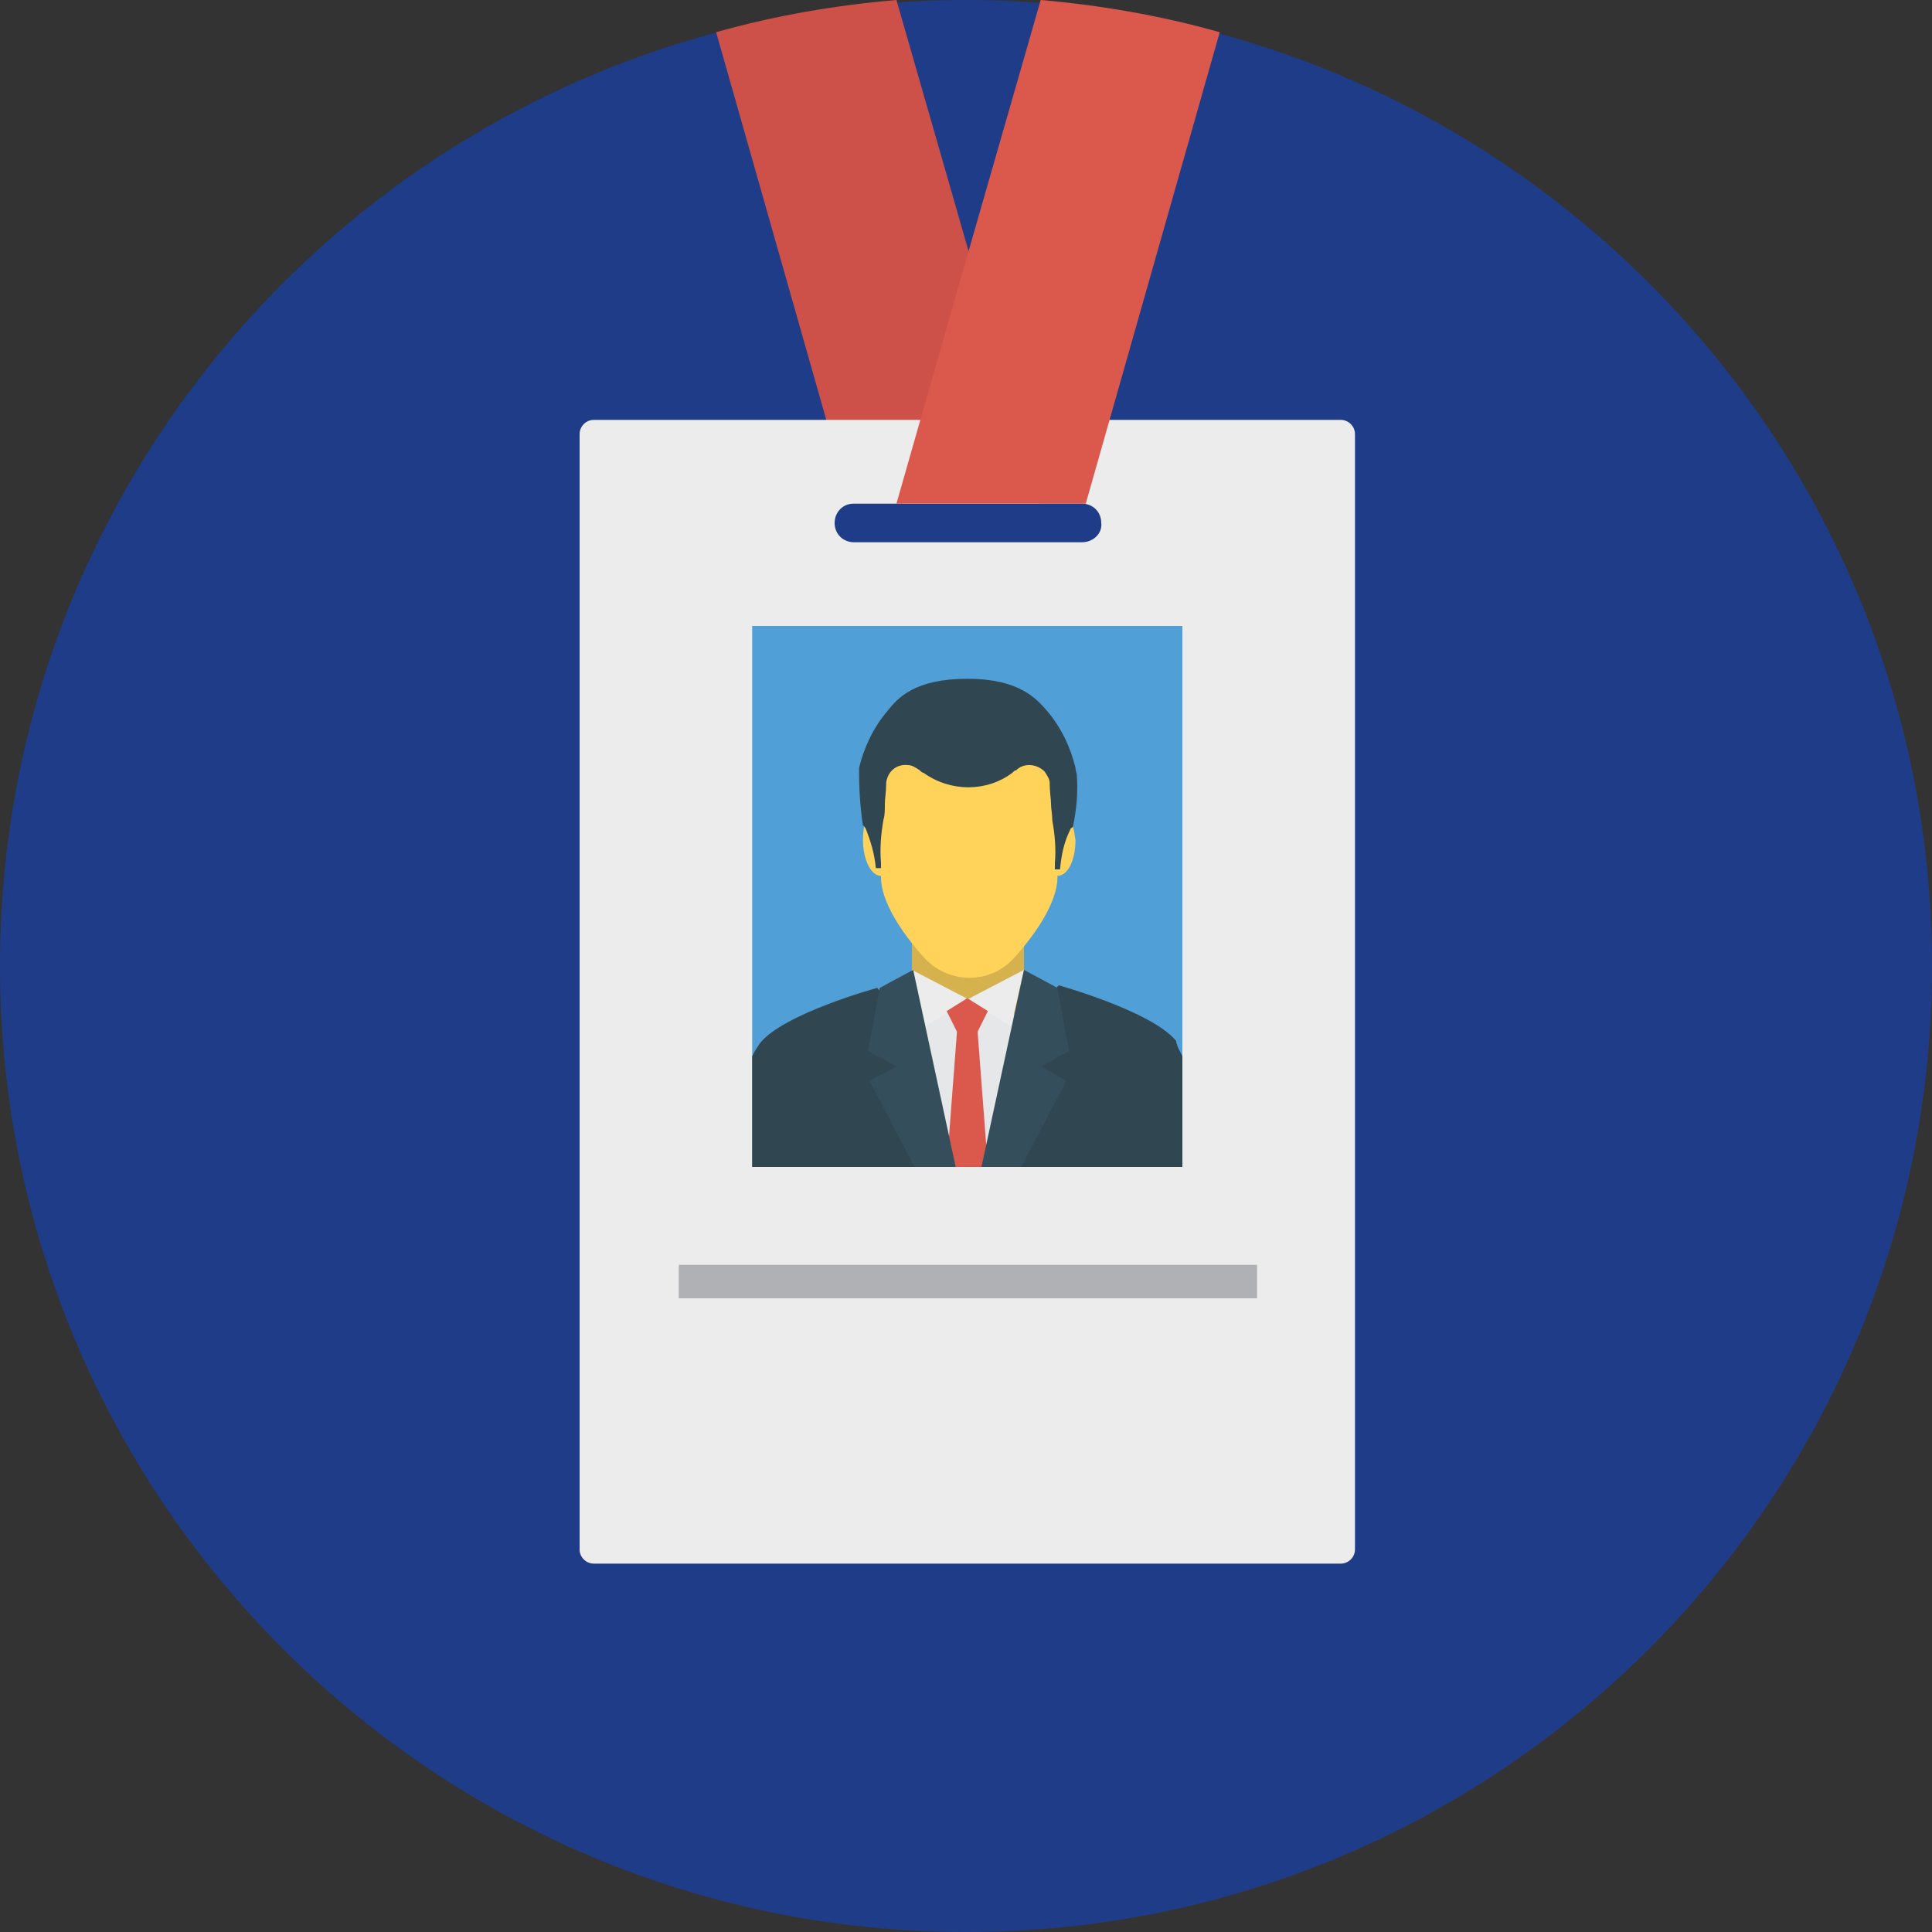 <?xml version="1.0" encoding="utf-8"?>
<!-- Generator: Adobe Illustrator 25.4.1, SVG Export Plug-In . SVG Version: 6.00 Build 0)  -->
<svg version="1.1" id="Layer_1" xmlns="http://www.w3.org/2000/svg" xmlns:xlink="http://www.w3.org/1999/xlink" x="0px" y="0px"
	 viewBox="0 0 150 150" style="enable-background:new 0 0 150 150;" xml:space="preserve">
<rect x="0" y="0" width="150" height="150" fill="#333333" stroke="none"/>
<style type="text/css">
	.st0{fill:#1F3C88;}
	.st1{fill:#B0B1B5;}
	.st2{fill:#CD5148;}
	.st3{fill:#ECECEC;}
	.st4{fill:#509FD7;}
	.st5{fill:#D6B24E;}
	.st6{fill:#FFD25A;}
	.st7{fill:#E6E7E8;}
	.st8{fill:#304651;}
	.st9{fill:#DB584D;}
	.st10{fill:#344E5C;}
</style>
<g id="Group_36248" transform="translate(-714 -299)">
	<path id="Path_5239" class="st0" d="M789,299c41.4,0,75,33.6,75,75s-33.6,75-75,75s-75-33.6-75-75S747.6,299,789,299z"/>
	<path id="Path_2857" class="st1" d="M766.7,403.7h44.9v2.6h-44.9V403.7z"/>
	<path id="Path_2858" class="st1" d="M777,410.2h24.2v2.6H777V410.2z"/>
	<g id="Group_36239">
		<path id="Path_2853" class="st2" d="M794.7,338.1H780l-10.4-36.6c4.6-1.3,9.3-2.1,14-2.5l5.6,19.5L794.7,338.1z"/>
		<path id="Path_2854" class="st3" d="M818.1,331.6h-58c-0.6,0-1.1,0.5-1.1,1.1v86.6c0,0.6,0.5,1.1,1.1,1.1h58
			c0.6,0,1.1-0.5,1.1-1.1v-86.6C819.2,332.1,818.7,331.6,818.1,331.6L818.1,331.6z M798,341.1h-17.7c-0.8,0-1.5-0.6-1.5-1.5
			c0-0.8,0.6-1.5,1.5-1.5c0,0,0.1,0,0.1,0H798c0.8,0,1.5,0.6,1.5,1.5C799.6,340.4,798.9,341.1,798,341.1
			C798,341.1,798,341.1,798,341.1L798,341.1z"/>
		<path id="Path_2855" class="st4" d="M772.4,347.6h33.4v42h-33.4V347.6z"/>
		<path id="Path_2856" class="st1" d="M766.7,397.2h44.9v2.6h-44.9V397.2z"/>
		<path id="Path_2859" class="st5" d="M783.9,376.1c0.5,2.9,3.2,4.9,6.1,4.4c2.3-0.4,4-2.1,4.4-4.4c-0.5-0.3-0.9-0.9-0.9-1.5v-2.8
			h-8.7v2.8C784.8,375.2,784.4,375.8,783.9,376.1z"/>
		<path id="Path_2860" class="st6" d="M796,361v0.5c-0.1-3.8-3.1-7.3-6.8-7.3s-6.7,3.5-6.8,7.3V361c-0.8,0-1.4,1.7-1.4,3.2
			c0,1.5,0.6,2.8,1.4,2.8v0.1c0,1.9,1.6,4.3,3.3,6.2c1.7,1.9,4.6,2.2,6.6,0.5c0.2-0.2,0.3-0.3,0.5-0.5c1.7-1.9,3.3-4.3,3.3-6.2V367
			c0.8,0,1.4-1.2,1.4-2.8C797.3,362.7,796.7,361,796,361z"/>
		<path id="Path_2861" class="st7" d="M790.5,389.6h0.3l3.7-11l-3.7-1.8l-1.4,1.4l0.1,9.2L790.5,389.6z"/>
		<path id="Path_2862" class="st8" d="M805.8,381v8.6h-14.3l0.9-2.9l1-4.4l0-0.1l0.9-3.8l0.2-1l1.7-1.9c0,0,7.2,2,9.1,4.3
			C805.4,380.3,805.6,380.6,805.8,381z"/>
		<path id="Path_2863" class="st3" d="M793.5,374.3l-4.4,2.3l3.4,2.1L793.5,374.3z"/>
		<path id="Path_2864" class="st7" d="M787.7,389.6l1-2.2l0.1-9.2l-1.4-1.4l-3.7,1.8l3.7,11H787.7z"/>
		<path id="Path_2865" class="st8" d="M786.8,389.6h-14.4V381c0.2-0.4,0.4-0.7,0.6-1c1.8-2.3,9.1-4.3,9.1-4.3l1.7,1.9l0.2,1l0.8,3.7
			l0,0l1,4.5L786.8,389.6z"/>
		<path id="Path_2866" class="st3" d="M784.8,374.3l4.4,2.3l-3.4,2.1L784.8,374.3z"/>
		<path id="Path_2867" class="st9" d="M787.5,389.6h3.2l-0.8-10.5l0.8-1.6l-1.6-1l-1.6,1l0.8,1.6L787.5,389.6z"/>
		<path id="Path_2868" class="st10" d="M781.5,382.9l3.5,6.7h3.2l-3.3-15.3l-2.6,1.4l-0.9,4.9l2.2,1.2L781.5,382.9z"/>
		<path id="Path_2869" class="st10" d="M793.3,389.6l3.5-6.7l-2-1.1l2.2-1.2l-0.9-4.9l-2.6-1.4l-3.3,15.3L793.3,389.6z"/>
		<path id="Path_2870" class="st8" d="M797.5,358.6c-0.4-1.6-1.1-3.1-2.2-4.4c-0.8-0.9-2.1-2.5-6.2-2.5c-4.1,0-5.4,1.5-6.2,2.5
			c-1.1,1.3-1.8,2.8-2.2,4.4c0,0,0,0.2,0,0.4v0c0,1.4,0.1,2.8,0.3,4.1c0.1,0,0.1,0.1,0.2,0.2c0.4,1,0.7,2,0.8,3.1h0.4
			c0,0,0-0.1,0-0.1v0l0-0.3c-0.1-1.1,0-2.3,0.2-3.4c0.1-0.3,0.1-0.7,0.1-1.2v0c0-0.4,0.1-0.9,0.1-1.5c0,0,0,0,0-0.1
			c0.1-0.9,0.8-1.5,1.7-1.4c0.3,0,0.6,0.2,0.9,0.4c0.1,0.1,0.2,0.2,0.3,0.2c2.1,1.5,4.9,1.5,6.9,0c0.1-0.1,0.2-0.2,0.3-0.2
			c0.6-0.6,1.6-0.5,2.2,0.1c0.2,0.3,0.4,0.6,0.4,0.9c0,0,0,0.1,0,0.1c0,0.6,0.1,1.1,0.1,1.5v0c0,0.4,0.1,0.8,0.1,1.3
			c0.2,1.1,0.3,2.2,0.2,3.3l0,0.4c0,0,0,0,0,0.1h0.4c0.1-1.1,0.3-2.1,0.8-3.1c0-0.1,0.1-0.1,0.2-0.2c0.3-1.4,0.4-2.8,0.3-4.1v0
			C797.5,358.8,797.5,358.6,797.5,358.6z"/>
		<path id="Path_2871" class="st9" d="M808.7,301.5l-10.4,36.6h-14.7l5.6-19.6l5.6-19.5C799.4,299.4,804.1,300.2,808.7,301.5z"/>
	</g>
</g>
</svg>
